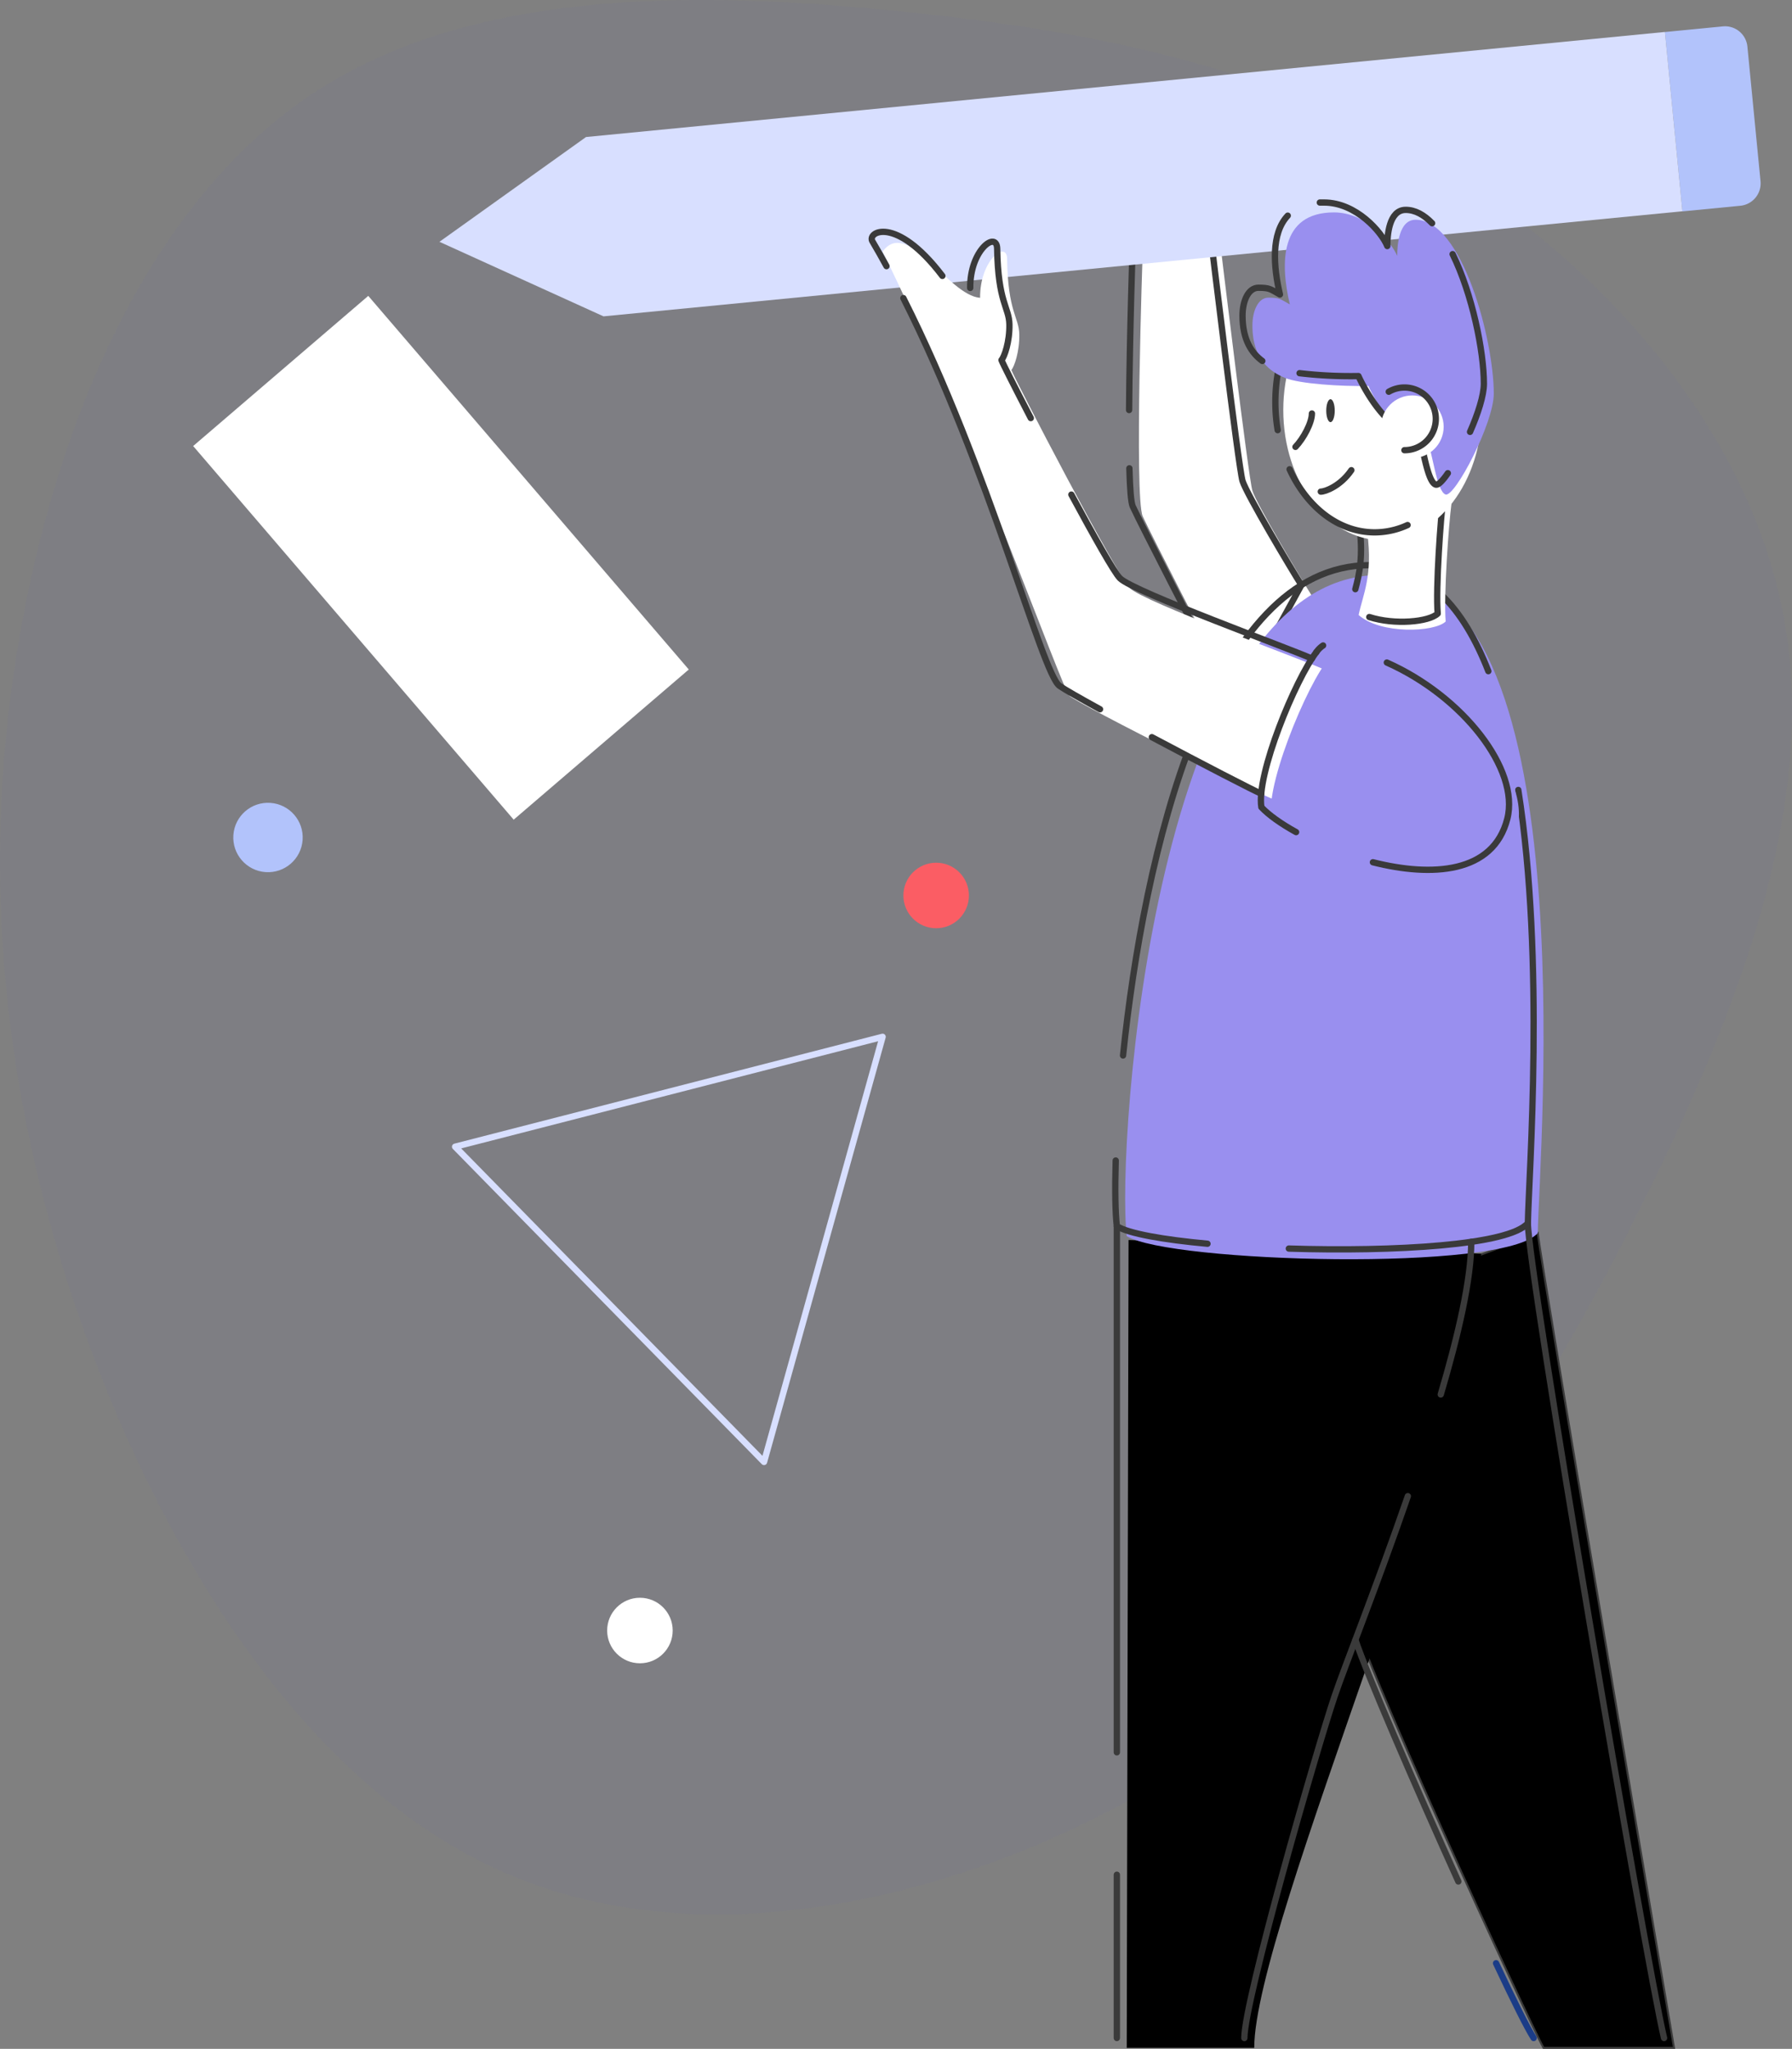 <svg xmlns="http://www.w3.org/2000/svg" id="Capa_1" data-name="Capa 1" viewBox="0 0 905.62 1035.6"><rect x="0" y="0" width="905.62" height="1035.6" fill="#808080" stroke="none"/><defs><style>.cls-1{fill:#6048f0;opacity:.03}.cls-2,.cls-4{stroke:#3a3a3a}.cls-2{stroke-miterlimit:10}.cls-3{fill:#fff}.cls-11,.cls-4,.cls-8{fill:none;stroke-linecap:round;stroke-linejoin:round;stroke-width:3.19px}.cls-5{fill:#b2c3fb}.cls-6{fill:#d8dfff}.cls-7{fill:#998fef}.cls-8{stroke:#1b3c87}.cls-9{fill:#fb5d64}.cls-10{fill:#3a3a3a}.cls-11{stroke:#d8dfff}</style></defs><title>drawkit-grape-pack-illustration-18sv2</title><path d="M731.93,86.66c82.52,51.43,153.6,134.4,169.83,227,16.45,92.57-21.94,195-72.69,296.68C778.33,712.25,715.25,814,613.08,883.9c-102.17,70.17-243.42,108.8-351.54,65.37C153.66,906.07,78.92,780.59,38,659.91c-40.68-120.69-47.31-236.57-26.51-347C32.06,202.77,79.83,98.32,159.37,46.43S350.23-4.77,452.85,5.52C555.25,15.58,649.42,35.46,731.93,86.66Z" class="cls-1" transform="translate(0 0)"/><path d="M780.06,1035.1c-6.81-11.89-97.8-209-97.8-224.52,0-5.3,28.85-167.2,41.62-169.08s43.43-14.75,53.26-18.29C778.28,636.32,846,1035.1,846,1035.1Z" class="cls-2" transform="translate(0 0)"/><path d="M569.42,1035.1c0-25.84.92-408.35.92-408.35s164.33,6.26,178.18,6.93c0,79.63-114.67,339.54-114.67,401.42Z" transform="translate(0 0)"/><path d="M662.69,300.7c-4.91-7.73-27.74-46-29.76-52.62s-16-122.92-16-122.92l-39.45,2s-4.29,124.36,0,133.79,35.73,70.31,35.73,70.31l24.3,15.45Z" class="cls-3" transform="translate(0 0)"/><path d="M570.76,236.71c.26,10.06.78,17.24,1.69,19.24,4.29,9.43,35.73,70.31,35.73,70.31l24.3,15.45,25.21-46c-4.91-7.73-27.74-46-29.76-52.62s-16-122.92-16-122.92l-39.45,2s-1.61,46.74-1.87,85.08" class="cls-4" transform="translate(0 0)"/><path d="M841.4,16.19l29.28-2.85a11.35,11.35,0,0,1,12.4,10.21l6.63,68A11.36,11.36,0,0,1,879.5,104l-29.27,2.85h0L841.4,16.19Z" class="cls-5" transform="translate(0 0)"/><polygon points="296.16 69.26 222.08 122.22 304.99 159.9 304.99 159.9 850.23 106.79 841.4 16.15 296.16 69.26" class="cls-6"/><path d="M697.25,290.66c104.7,0,80.68,290.32,79.89,332.55-16.36,19.79-186.08,15-207.72,1.58C564,578.61,583.92,290.66,697.25,290.66Z" class="cls-7" transform="translate(0 0)"/><path d="M767.29,399.28c13.59,86.37,5.31,194.42,4.85,218.93-9.28,11.22-67.86,14.55-120.8,12.88" class="cls-4" transform="translate(0 0)"/><path d="M567.55,533.5C578,432.72,611.26,285.66,692.25,285.66c28.47,0,47.42,21.47,59.91,53.58" class="cls-4" transform="translate(0 0)"/><path d="M610.22,628.65c-22.38-2.06-39.79-5.12-45.8-8.86-.78-6.62-1-18.21-.57-33.21" class="cls-4" transform="translate(0 0)"/><path d="M711.48,756.25c-15.61,45.14-32.07,86.46-36.94,100.87-9.38,27.75-45.69,154.22-45.69,173" class="cls-4" transform="translate(0 0)"/><path d="M743.52,627.7c0,18.64-6.43,46.77-15.41,77.14" class="cls-4" transform="translate(0 0)"/><path d="M564.42,947.58v82.52" class="cls-4" transform="translate(0 0)"/><path d="M564.42,619.79V885.71" class="cls-4" transform="translate(0 0)"/><path d="M772.14,618.21c0,23.94,60,375.27,68.82,411.89" class="cls-4" transform="translate(0 0)"/><path d="M737,951c-22.24-49.26-46.59-105.76-52-122.1" class="cls-4" transform="translate(0 0)"/><path d="M775.06,1030.1c-3.1-4.72-10.14-18.91-19-37.78" class="cls-8" transform="translate(0 0)"/><circle cx="135.42" cy="423.27" r="17.54" class="cls-5" transform="translate(-296.38 528.35) rotate(-85.93)"/><circle cx="473.1" cy="452.62" r="16.56" class="cls-9"/><circle cx="323.4" cy="824.15" r="16.56" class="cls-3"/><rect width="116.58" height="248.8" x="164.56" y="157.52" class="cls-3" transform="translate(-129.84 213.02) rotate(-40.62)"/><path d="M733.52,254.68c-1.38,10.2-4,46.76-2.91,59.46-5.69,5.47-32.84,6.57-44-3.28,2.19-10.51,7.23-19.71,4.38-41.6S733.52,254.68,733.52,254.68Z" class="cls-3" transform="translate(0 0)"/><path d="M684.94,297.81c2.09-7.78,4.07-16.93,2-32.55-2.84-21.9,42.54-14.58,42.54-14.58-1.38,10.2-4,46.76-2.91,59.46-4.42,4.25-21.81,5.86-34.58,1.74" class="cls-4" transform="translate(0 0)"/><ellipse cx="698.72" cy="207.24" class="cls-3" rx="50.19" ry="65.84"/><path d="M645.7,217.42a85.32,85.32,0,0,1-1.17-14.18c0-36.36,22.47-65.84,50.19-65.84s50.19,29.48,50.19,65.84A80.71,80.71,0,0,1,736.37,240" class="cls-4" transform="translate(0 0)"/><path d="M711.34,265.39a39.62,39.62,0,0,1-16.62,3.69c-18.24,0-34.22-12.77-43-31.87" class="cls-4" transform="translate(0 0)"/><ellipse cx="672.39" cy="207.58" class="cls-10" rx="2.15" ry="5.8"/><path d="M663,209c0,4.69-4.22,12.59-8.31,16.88" class="cls-4" transform="translate(0 0)"/><path d="M667.49,248.5c2.19,0,9.92-2.77,15.45-10.84" class="cls-4" transform="translate(0 0)"/><path d="M721.59,224.38c2.17,2.94,4.36,24.18,9,25.57s24.32-36,24.32-51c0-27.12-16-87.88-39.52-87.88-8.53,0-9.3,13.18-9.3,18.29-2.79-7-15.66-22-31.93-22-27.59,0-27.15,26-22.32,46.5-4.8-2.64-5-3.41-10.85-3.41-5.26,0-8.06,6.89-8.06,14.1,0,17.36,9.33,23.56,16.6,26.51s28.19,4.34,42,4C693.22,199,705.93,224.69,721.59,224.38Z" class="cls-7" transform="translate(0 0)"/><path d="M656.76,188.63a222.53,222.53,0,0,0,29.76,1.46c1.7,3.87,14.41,29.6,30.07,29.29,2.17,2.94,4.36,24.18,9,25.57,1.21.37,3.46-1.92,6.11-5.77" class="cls-4" transform="translate(0 0)"/><path d="M650.79,109c-8.51,9-7.27,25.74-3.95,39.85-4.8-2.64-5-3.41-10.85-3.41-5.26,0-8.06,6.89-8.06,14.1,0,12.3,4.69,19,10,22.91" class="cls-4" transform="translate(0 0)"/><path d="M723.75,112.82c-4.1-4.23-8.57-6.74-13.36-6.74-8.53,0-9.3,13.17-9.3,18.29-2.79-7-15.66-22-31.93-22H667" class="cls-4" transform="translate(0 0)"/><path d="M742.91,218.29c4-9.09,7-18.43,7-24.33,0-16.48-5.89-45.36-15.8-65.5" class="cls-4" transform="translate(0 0)"/><circle cx="713.75" cy="215.69" r="15.83" class="cls-3"/><path d="M701.84,198a15.84,15.84,0,1,1,7.91,29.55" class="cls-4" transform="translate(0 0)"/><path d="M668,337.89c-11-5-90.13-33.71-97-40.6S512.77,191.68,511.12,187c1.47-1.62,4.16-9.3,4-18s-5.75-11.09-6.18-38.27c-.14-9.31-13.8.51-13.63,19.81-16.2-1.24-36.76-40.77-49.26-23.36,43,86.82,90.41,220.53,94.4,224.52s106.79,55.89,109.09,54.47S672.73,343.57,668,337.89Z" class="cls-3" transform="translate(0 0)"/><path d="M766.74,418.88c8.09-31.67-40.53-82.63-93.09-87.62-8.66,4.68-34.2,63.07-31.19,81.74C662.26,434.12,753.92,469.09,766.74,418.88Z" class="cls-7" transform="translate(0 0)"/><path d="M665.21,329.68c-10.54,13.74-30.43,61.73-27.75,78.32,3.68,3.93,9.86,8.34,17.55,12.59" class="cls-4" transform="translate(0 0)"/><path d="M668.65,326.26a12.72,12.72,0,0,0-3.44,3.42" class="cls-4" transform="translate(0 0)"/><path d="M693.83,435.83c29.76,7.53,60.84,5.75,67.91-21.95,6.39-25-22.56-62-60.88-79" class="cls-4" transform="translate(0 0)"/><path d="M448,134.52q-3.42-6.28-7-12.36c-3.3-4.73,11.57-13.82,35.25,17.3" class="cls-4" transform="translate(0 0)"/><path d="M555.92,358.49c-10.15-5.57-17.9-10-20.48-11.81-8.91-6.32-35.31-109.59-78.91-196" class="cls-4" transform="translate(0 0)"/><path d="M637.38,401.15c-3-1.15-29.79-15-55.27-28.55" class="cls-4" transform="translate(0 0)"/><path d="M520.93,211.33c-8.15-15.67-14.26-27.77-14.81-29.33,1.47-1.62,4.16-9.3,4-18s-5.75-11.09-6.18-38.27c-.14-9.31-13.8.51-13.63,19.81" class="cls-4" transform="translate(0 0)"/><path d="M663,332.89c-11-5-90.13-33.71-97-40.6-2.84-2.84-13.22-21.28-24.56-42.3" class="cls-4" transform="translate(0 0)"/><polygon points="446.04 524.06 230 579.61 386.12 738.94 446.04 524.06" class="cls-11"/></svg>